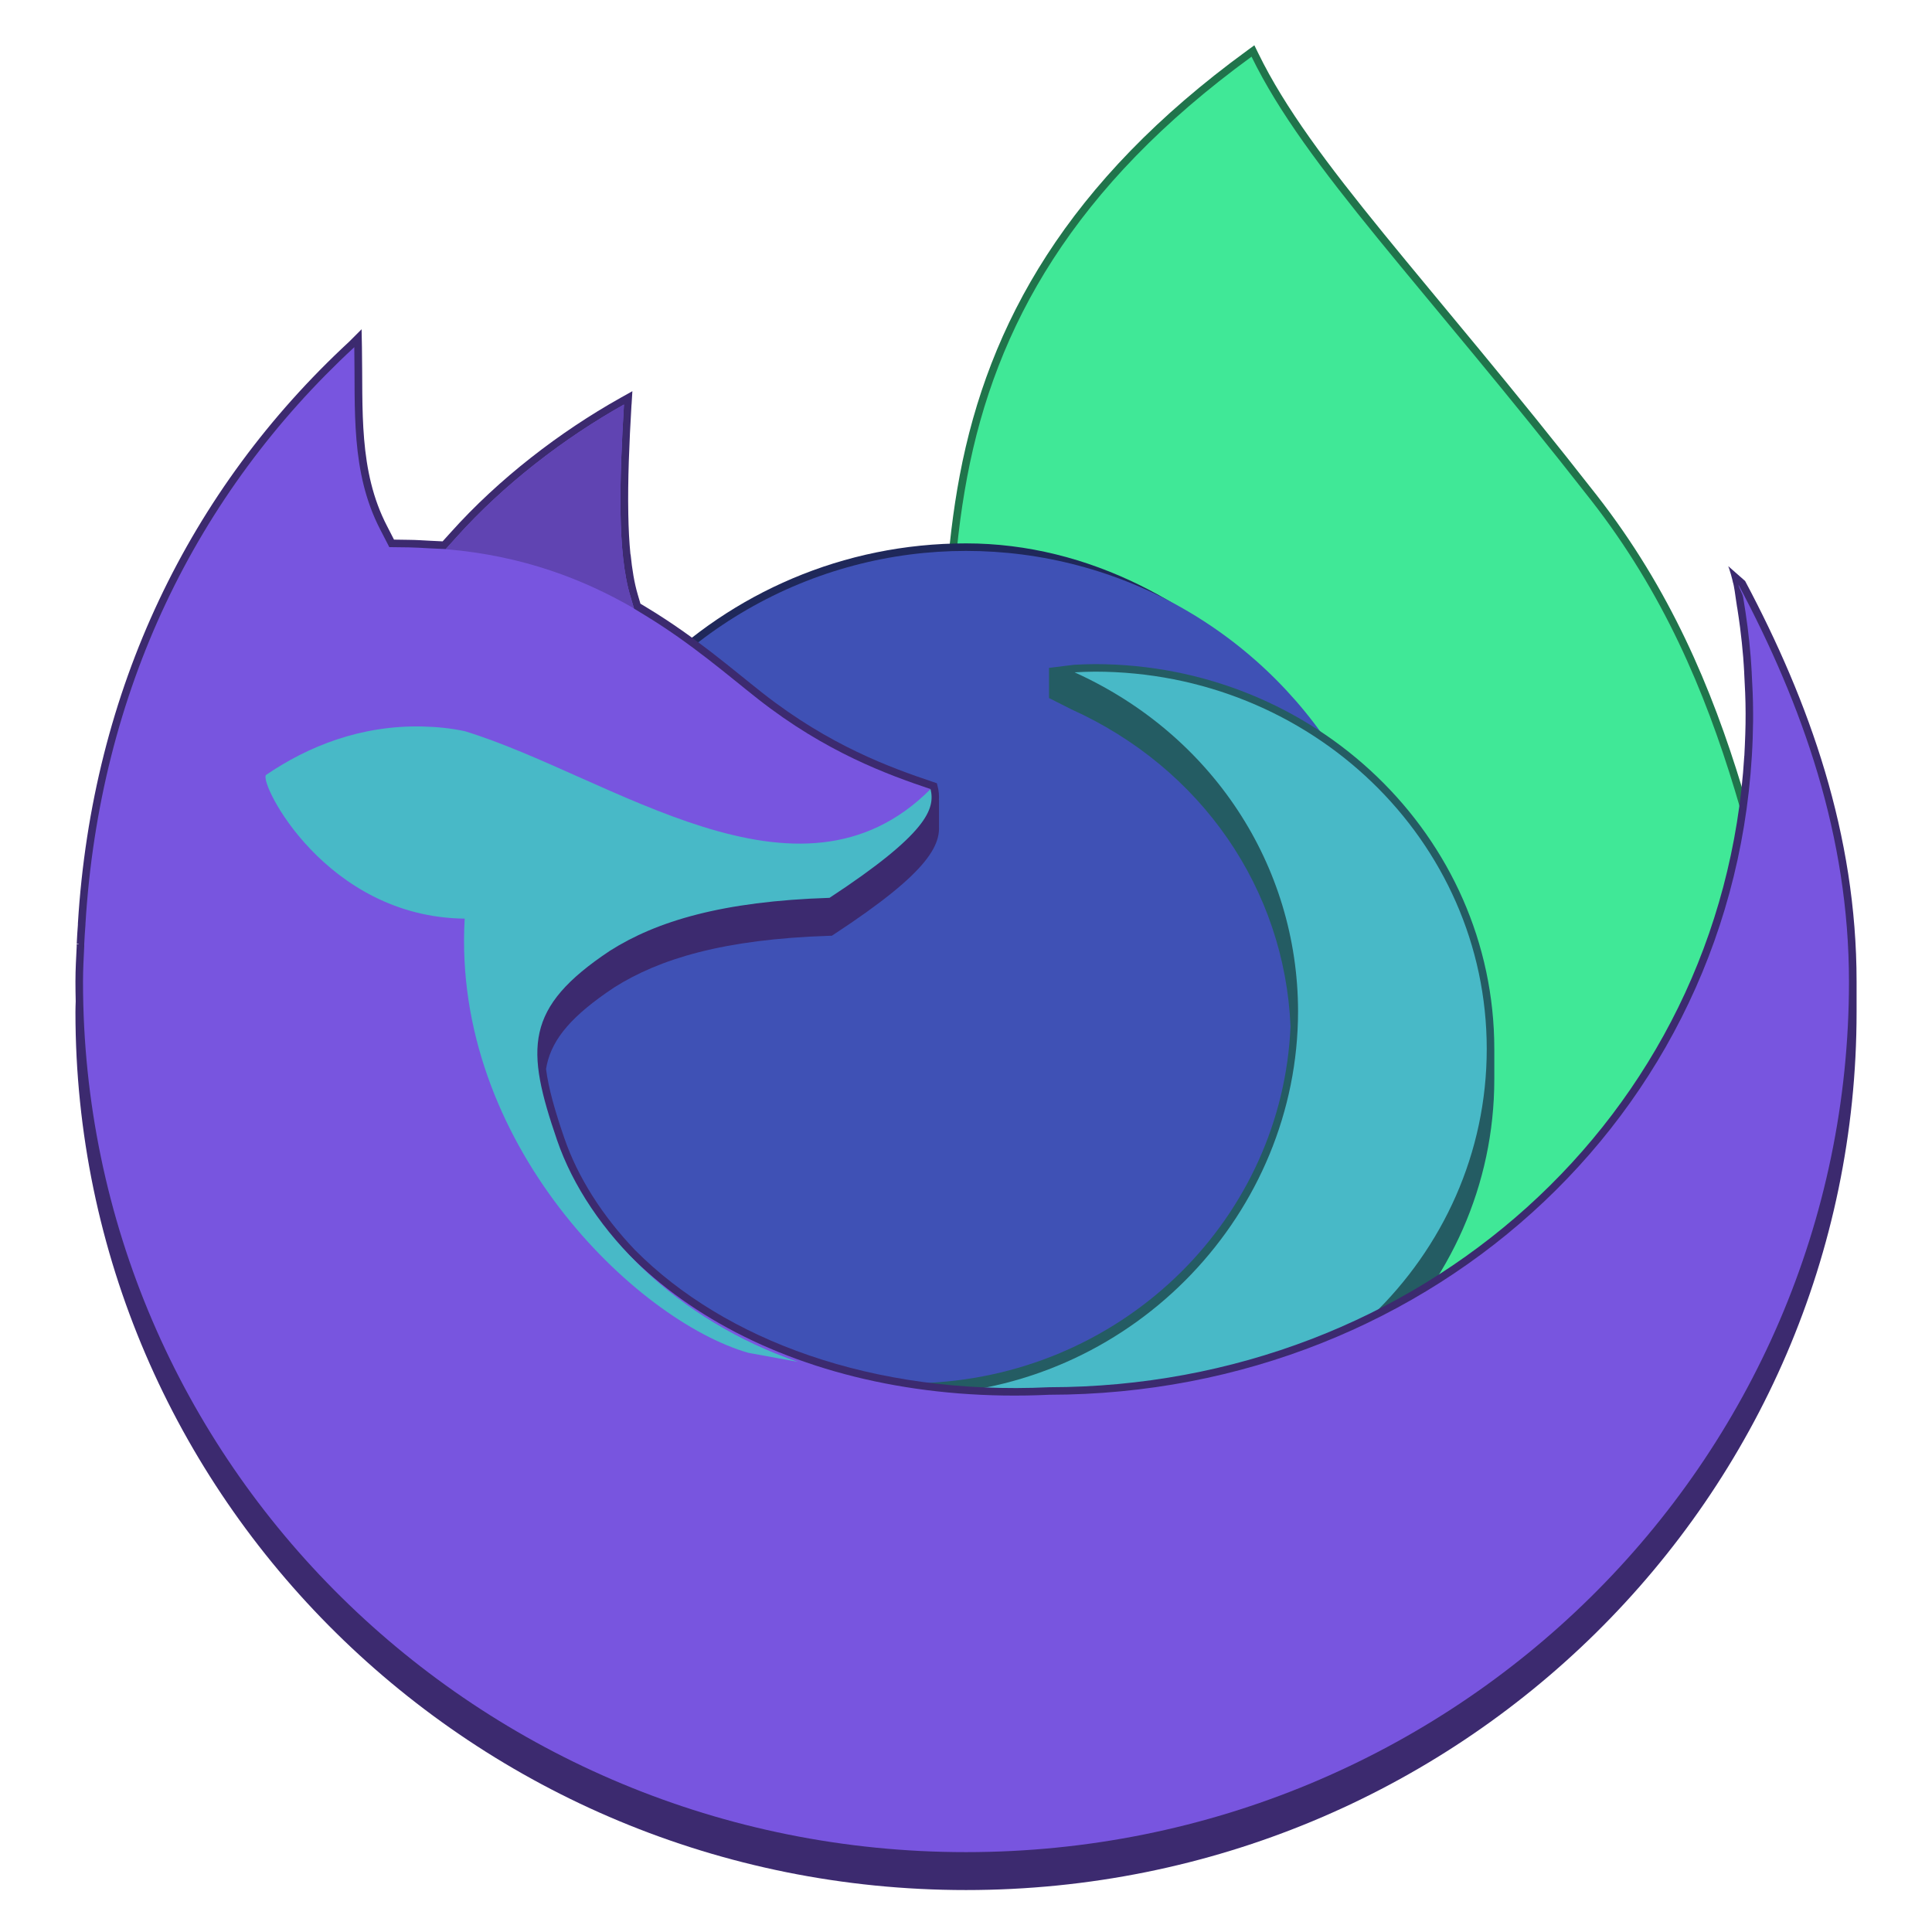 <?xml version="1.0" encoding="UTF-8" standalone="no"?>
<!-- Created with Inkscape (http://www.inkscape.org/) -->

<svg
   width="256"
   height="256"
   viewBox="0 0 67.733 67.733"
   version="1.1"
   id="svg1099"
   inkscape:version="1.2 (dc2aedaf03, 2022-05-15)"
   sodipodi:docname="firefox-trunk.svg"
   xmlns:inkscape="http://www.inkscape.org/namespaces/inkscape"
   xmlns:sodipodi="http://sodipodi.sourceforge.net/DTD/sodipodi-0.dtd"
   xmlns="http://www.w3.org/2000/svg"
   xmlns:svg="http://www.w3.org/2000/svg">
  <sodipodi:namedview
     id="namedview1101"
     pagecolor="#ffffff"
     bordercolor="#666666"
     borderopacity="1.0"
     inkscape:pageshadow="2"
     inkscape:pageopacity="0.0"
     inkscape:pagecheckerboard="0"
     inkscape:document-units="px"
     showgrid="false"
     units="px"
     inkscape:zoom="2.3662986"
     inkscape:cx="170.30818"
     inkscape:cy="125.93508"
     inkscape:window-width="1846"
     inkscape:window-height="1015"
     inkscape:window-x="0"
     inkscape:window-y="0"
     inkscape:window-maximized="1"
     inkscape:current-layer="svg1099"
     inkscape:showpageshadow="2"
     inkscape:deskcolor="#d1d1d1"
     showguides="false" />
  <defs
     id="defs1096" />
  <path
     id="path9681"
     style="color:#000000;fill:#20744b;fill-opacity:1;stroke:none;-inkscape-stroke:none"
     d="m 43.976,1.587 -0.254,0.186 c -6.3,4.59 -9.069,9.575 -10.074,14.888 -0.478,2.528 -0.591,5.131 -0.571,7.771 -0.026,3.381 0.221,6.833 0.263,10.279 l 0.002,0.105 16.128,16.693 14.295,-12.087 v -1.058 l -0.007,-0.195 C 61.855,31.237 61.097,23.916 55.982,17.367 50.049,9.771 45.979,5.697 44.115,1.871 Z"
     sodipodi:nodetypes="ccscccccccscc" />
  <path
     style="color:#000000;fill:#40e897;stroke:none;stroke-width:0.529;fill-opacity:1"
     d="M 43.877,1.987 C 37.621,6.546 34.903,11.455 33.909,16.712 32.89,22.097 33.535,27.864 33.604,33.65 L 49.485,50.09 63.502,38.239 C 61.591,31.278 60.839,24.014 55.775,17.53 49.85,9.945 45.775,5.883 43.877,1.987 Z"
     id="path9679"
     sodipodi:nodetypes="cscccsc" />
  <rect
     style="fill:#1f285a;fill-opacity:1;stroke-width:0.52"
     id="rect1196"
     width="31.221"
     height="32.279"
     x="18.256"
     y="19.05"
     ry="15.61" />
  <circle
     style="fill:#3f51b5;fill-opacity:1;stroke-width:0.548"
     id="path1427"
     cx="33.867"
     cy="34.66"
     r="15.346" />
  <path
     id="path11196"
     style="color:#000000;fill:#245c63;fill-opacity:1;stroke-linecap:square;stroke-linejoin:bevel"
     d="m 38.379,23.283 c -0.241,0.002 -0.48,0.009 -0.721,0.023 l -0.881,0.109 1.7e-5,1.058 0.788,0.397 c 4.561,2.062 7.472,6.303 7.679,11.113 -0.285,6.659 -5.723,12.151 -12.7,12.498 l -1.587,-0.063 v 1.058 l 1.477,0.716 c 1.872,0.853 3.904,1.129 5.947,1.135 h 0.002 c 7.726,7.1e-5 14.005,-6.038 14.005,-13.493 V 36.777 C 52.388,29.322 46.109,23.283 38.383,23.283 Z"
     sodipodi:nodetypes="ccccccccccssccsc" />
  <path
     style="color:#000000;fill:#48b9c7;stroke-width:0.529;stroke-linecap:square;stroke-linejoin:bevel;-inkscape-stroke:none;fill-opacity:1"
     d="m 38.382,23.547 c -0.237,0.002 -0.473,0.01 -0.709,0.024 4.816,2.177 7.828,6.76 7.835,11.883 -0.004,7.038 -5.664,13.078 -12.965,13.441 1.826,0.832 3.819,1.105 5.839,1.11 7.589,6.9e-5 13.74,-5.923 13.741,-13.229 6.8e-5,-7.306 -6.152,-13.229 -13.741,-13.229 z"
     id="path11194"
     sodipodi:nodetypes="scccccss" />
  <path
     id="path1493"
     style="color:#000000;fill:#3c2a6f;fill-opacity:1;stroke:none;stroke-width:0.529;-inkscape-stroke:none"
     d="m 12.677,11.543 -0.434,0.434 c -0.003,0.003 -0.005,0.005 -0.008,0.008 -5.588,5.173 -9.003,12.173 -9.504,20.393 v 0.008 0.015 0.02 c -0.017,0.209 -0.03,0.43 -0.041,0.662 l 0.067,10e-4 c -3.086e-4,0.004 -7.3e-4,0.009 -0.001,0.013 -0.015,3.21e-4 -0.068,0.001 -0.068,0.002 8.2e-6,0.001 -7.1e-6,0.004 0,0.006 1.42e-5,0.004 4.37e-5,0.007 0,0.011 v 0.002 0.027 l 0.002,-0.012 c -0.001,0.028 -7.732e-4,0.033 0,0.016 l -0.002,0.006 v 0.015 l 0.002,-0.011 c -0.019,0.41 -0.045,0.806 -0.045,1.254 0,0.232 0.004,0.463 0.009,0.693 -0.004,0.123 -0.009,0.243 -0.009,0.373 0,17.007 13.965,30.783 31.221,30.783 17.256,0 31.223,-13.776 31.223,-30.783 v -1.066 c 0,-5.164 -1.65,-9.795 -3.908,-14.045 l -0.59,-0.519 c 0.008,0.042 0.017,0.04 0.027,0.076 l 0.067,0.217 c 0.092,0.337 0.056,0.241 0.064,0.257 0.049,0.134 0.097,0.54 0.106,0.592 0.017,0.103 0.032,0.208 0.047,0.312 h 0.002 c 0.036,0.233 0.071,0.467 0.101,0.7 0.043,0.344 0.082,0.7 0.111,1.06 v 0.01 c 0.015,0.178 0.023,0.345 0.033,0.502 v 0.015 0.008 c 0.026,0.46 0.049,0.925 0.049,1.412 0.003,0.251 -0.005,0.494 -0.011,0.726 -0.004,0.129 -0.009,0.257 -0.015,0.386 -0.003,0.075 -0.007,0.15 -0.011,0.225 -0.003,0.05 -0.004,0.101 -0.007,0.151 h -0.002 c -0.774,12.702 -11.419,22.122 -24.355,22.136 h -0.008 -0.006 c -6.189,0.293 -11.383,-1.657 -14.512,-4.801 -1.165,-1.217 -2.022,-2.578 -2.49,-3.943 -0.329,-0.957 -0.552,-1.739 -0.637,-2.412 0.009,-0.053 0.018,-0.105 0.029,-0.157 0.205,-0.918 0.879,-1.717 2.353,-2.699 1.584,-1.003 3.828,-1.696 7.564,-1.815 l 0.074,-0.002 0.063,-0.041 c 1.731,-1.136 2.676,-1.926 3.185,-2.553 0.254,-0.313 0.4,-0.589 0.467,-0.847 0.037,-0.143 0.047,-0.278 0.041,-0.405 v -0.919 h -0.003 c 0.01,-0.159 -0.005,-0.308 -0.037,-0.44 l -0.035,-0.141 -0.138,-0.047 c -1.473,-0.496 -3.614,-1.264 -5.973,-3.117 -1.06,-0.833 -2.334,-1.948 -3.994,-2.957 l -0.287,-0.174 -0.096,-0.326 v -0.002 C 22.24,20.443 22.161,19.966 22.108,19.437 h -0.005 c -0.044,-0.436 -0.067,-0.915 -0.076,-1.419 -3.1e-5,-0.002 3e-5,-0.003 0,-0.005 10e-6,-6.71e-4 -1.1e-5,-0.001 0,-0.002 -0.022,-1.165 0.033,-2.479 0.112,-3.814 l 10e-4,-0.015 h 0.002 l 0.028,-0.467 -0.422,0.236 c -2.11,1.184 -4.249,2.819 -5.949,4.717 l -0.281,0.311 -0.422,-0.02 h -0.002 c -0.268,-0.014 -0.506,-0.031 -0.746,-0.033 l -0.535,-0.008 -0.24,-0.467 C 12.559,16.505 12.729,14.343 12.689,12.166 Z"
     sodipodi:nodetypes="cccccccccccsccccccccscssssccccccccccccccccssccscccsccccccccccccccsccccccscccccccccccccccc" />
  <path
     id="path1985"
     style="color:#000000;fill:#7855df;stroke-width:2.291;fill-opacity:1"
     d="M 12.422,12.171 C 6.877,17.3 3.492,24.233 2.996,32.393 v 0.009 0.018 c -0.017,0.211 -0.031,0.437 -0.043,0.675 -4.9e-6,-2.54e-4 1.318e-4,0.013 0,0.025 v 0.027 c -2.752e-4,0.006 2.724e-4,0.01 0,0.016 v 0.009 c -0.019,0.412 -0.043,0.805 -0.043,1.243 0,16.863 13.84,30.518 30.955,30.518 17.116,0 30.957,-13.655 30.957,-30.518 0,-5.108 -1.63,-9.695 -3.876,-13.921 0.031,0.163 0.141,0.291 0.168,0.456 0.056,0.337 0.109,0.68 0.152,1.021 0.043,0.346 0.083,0.707 0.112,1.073 v 0.009 c 0.016,0.191 0.024,0.366 0.034,0.523 v 0.009 c 0.026,0.462 0.049,0.933 0.049,1.428 -4e-6,0.117 1.68e-4,0.196 0,0.237 v 0.009 C 61.329,38.727 50.281,48.884 36.794,48.898 28.075,49.31 21.267,45.323 19.336,39.701 c -0.581,-1.692 -0.865,-3.116 -0.414,-4.479 0.451,-1.363 1.536,-2.364 3.121,-3.419 l 0.009,-0.009 0.018,-0.009 c 1.735,-1.099 4.27,-1.723 7.776,-1.909 1.573,-1.044 2.446,-1.802 2.767,-2.197 0.017,-0.02 -0.005,0.002 0.009,-0.016 -1.478,-0.497 -3.66,-1.281 -6.052,-3.16 -1.069,-0.84 -2.33,-1.944 -3.968,-2.939 l -0.374,-0.228 -0.125,-0.422 c -0.471,-1.554 -0.384,-4.109 -0.228,-6.732 -2.085,1.17 -4.205,2.79 -5.882,4.662 l -0.365,0.405 -0.549,-0.025 c -0.272,-0.014 -0.508,-0.031 -0.737,-0.034 l -0.694,-0.009 -0.313,-0.608 c -1.055,-2.027 -0.874,-4.245 -0.914,-6.403 z" />
  <path
     id="path11096"
     style="color:#000000;fill:#6044b2;fill-opacity:1;stroke-width:2.291;-inkscape-stroke:none"
     d="m 21.875,14.182 c -2.085,1.17 -4.205,2.79 -5.882,4.662 l -0.365,0.405 0.025,0.007 c 2.705,0.229 4.837,1.068 6.574,2.074 l -0.123,-0.416 c -0.471,-1.554 -0.384,-4.109 -0.228,-6.732 z" />
  <path
     d="m 14.813,25.469 c -2.184,-0.047 -4.025,0.704 -5.486,1.699 -0.262,0.261 2.081,4.986 6.964,5.038 -0.452,7.861 5.987,14.085 9.945,15.222 l 1.738,0.317 c -4.207,-1.441 -7.343,-4.567 -8.443,-7.77 -1.105,-3.218 -1.154,-4.642 1.853,-6.643 1.633,-1.035 3.931,-1.735 7.698,-1.855 1.72,-1.129 2.65,-1.913 3.126,-2.499 0.238,-0.292 0.361,-0.534 0.416,-0.746 0.055,-0.213 0.041,-0.397 0,-0.568 -4.638,4.662 -11.223,-0.468 -16.327,-2.029 -0.48,-0.102 -0.978,-0.154 -1.482,-0.165 z"
     style="fill:#48b9c7;stroke-width:1.145;fill-opacity:1"
     id="path1673"
     sodipodi:nodetypes="cccccscccccccc" />
</svg>
